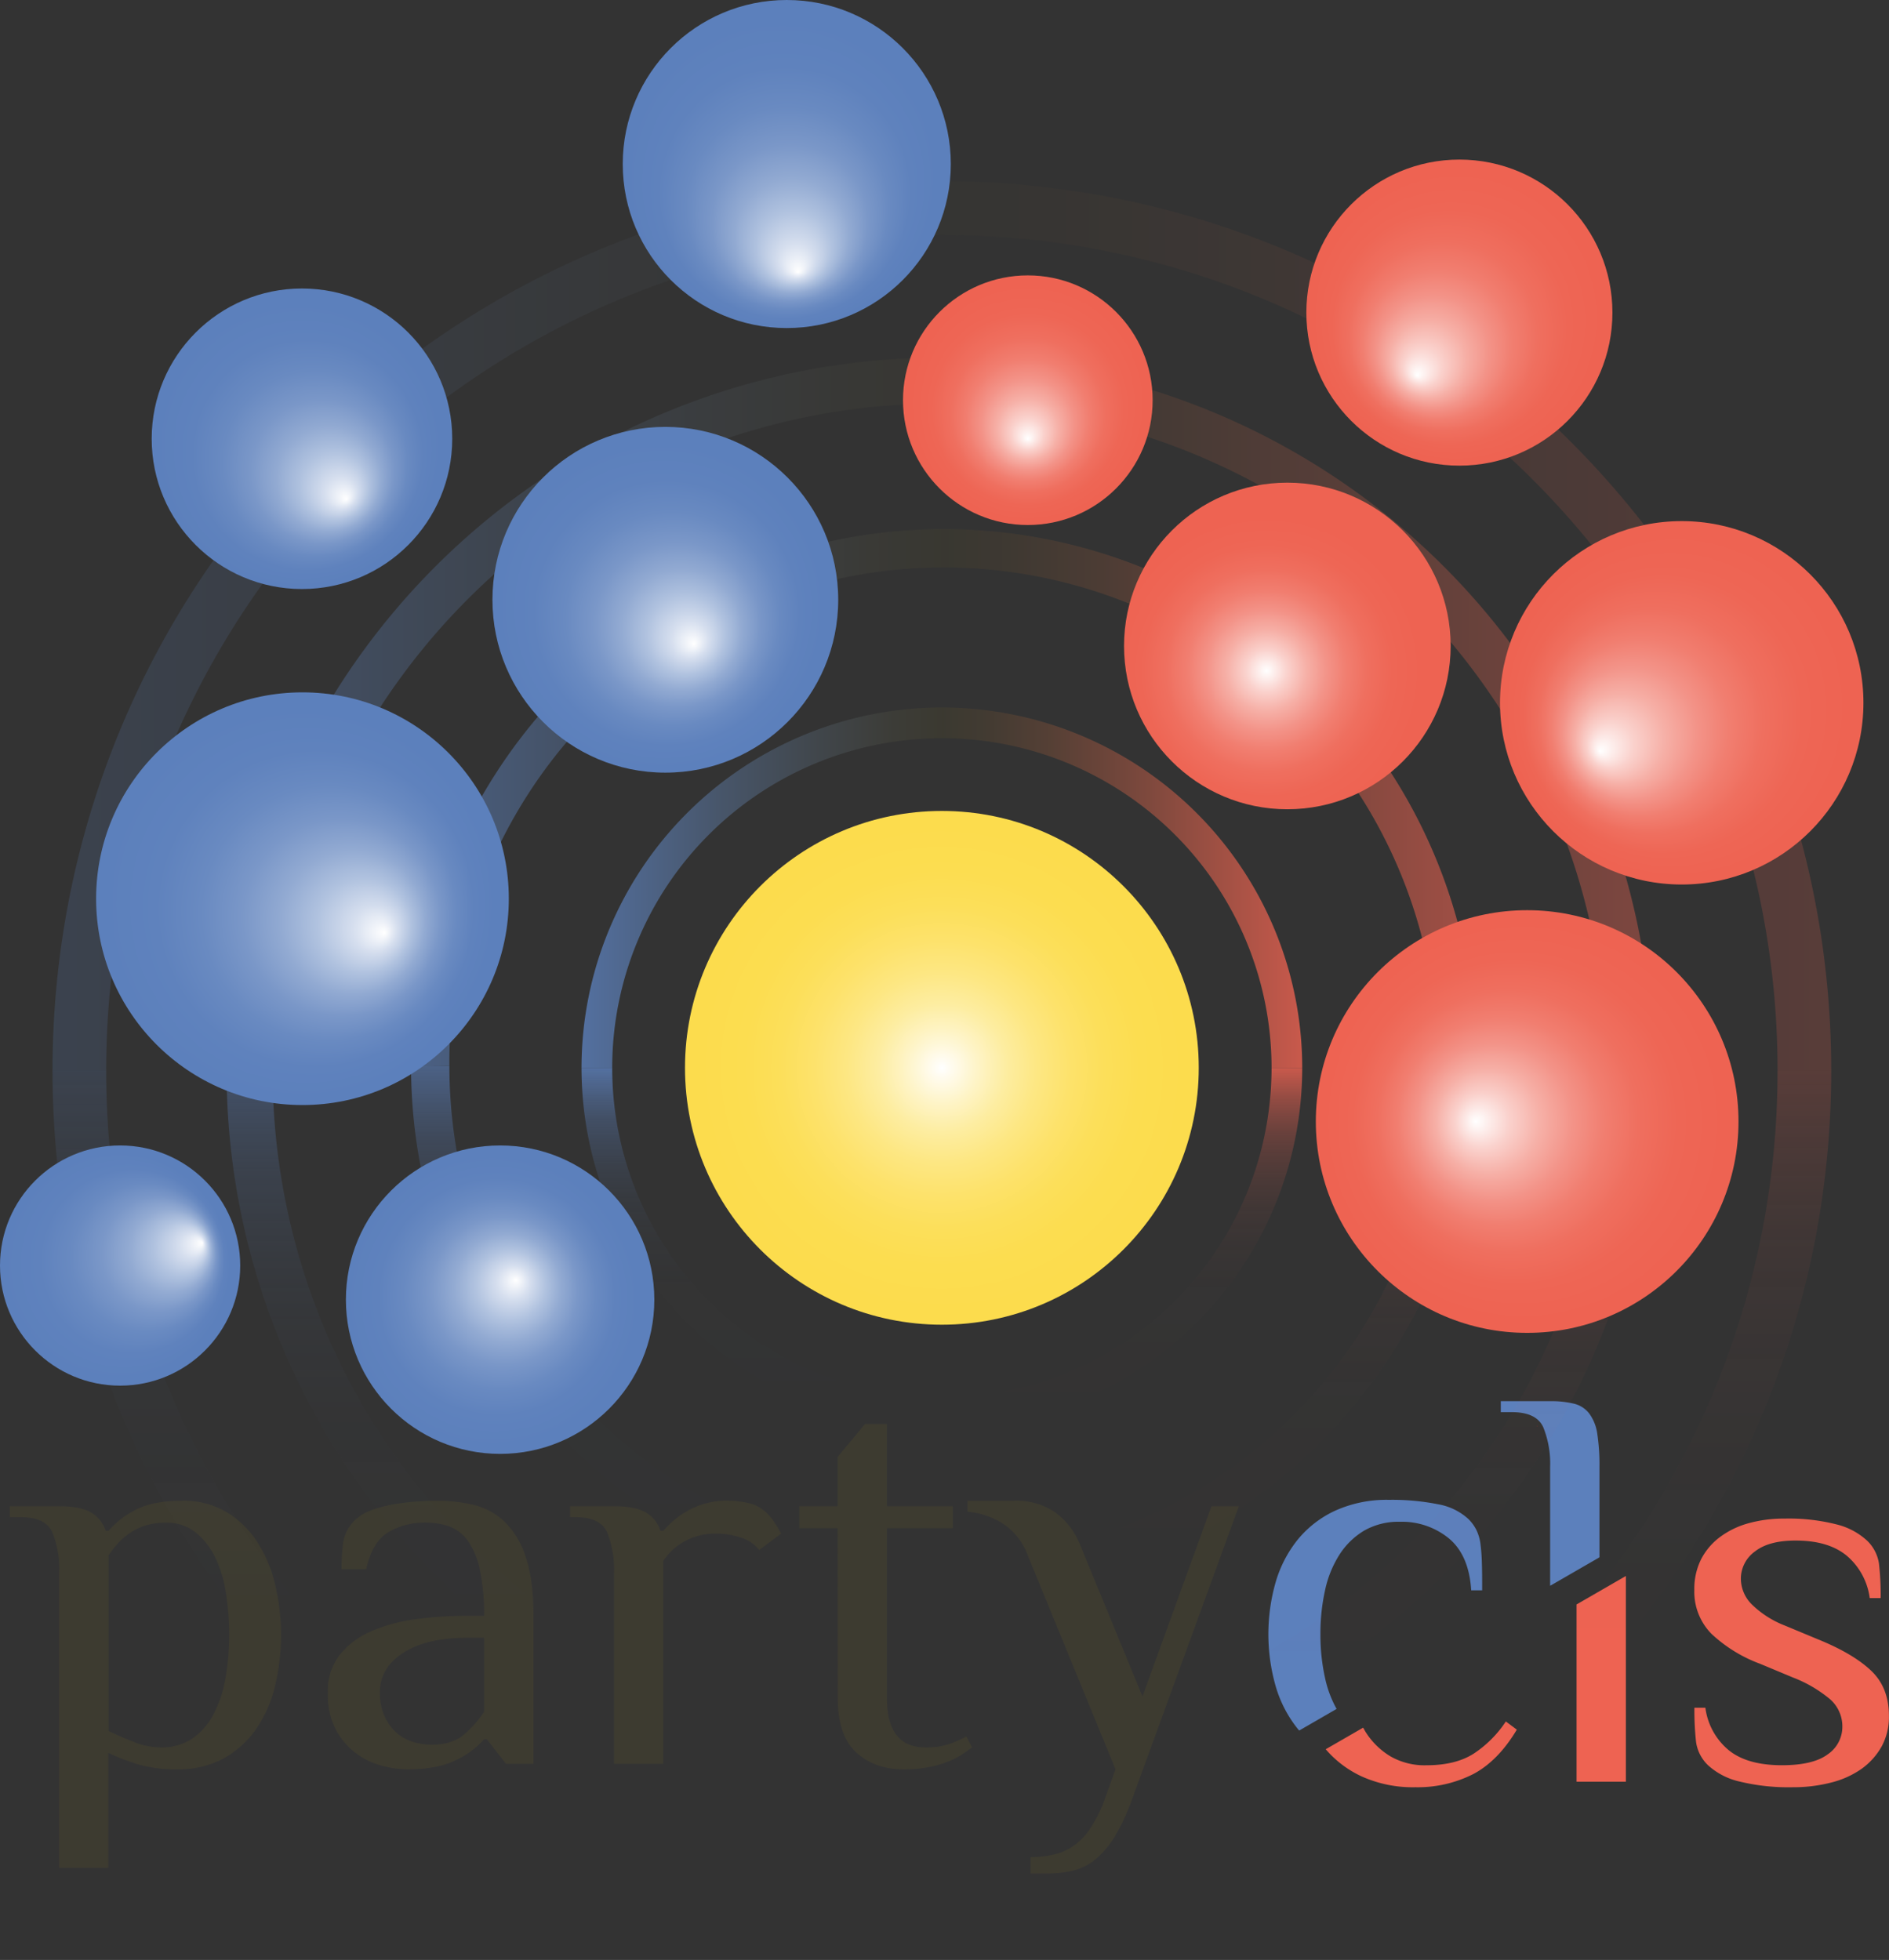 <svg id="_Calque_" data-name="&lt;Calque&gt;" xmlns="http://www.w3.org/2000/svg" xmlns:xlink="http://www.w3.org/1999/xlink" width="492.77" height="511.29" viewBox="0 0 492.77 511.29"><rect x="0" y="0" width="492.77" height="511.29" fill="#333333" stroke="none"/><defs><radialGradient id="Dégradé_sans_nom_3" cx="245.7" cy="278.56" r="67.01" gradientUnits="userSpaceOnUse"><stop offset="0" stop-color="#fff"/><stop offset="0.03" stop-color="#fffcf2"/><stop offset="0.14" stop-color="#fef4c7"/><stop offset="0.25" stop-color="#fdeda1"/><stop offset="0.37" stop-color="#fde783"/><stop offset="0.5" stop-color="#fde26b"/><stop offset="0.63" stop-color="#fcdf5a"/><stop offset="0.77" stop-color="#fcdd50"/><stop offset="0.95" stop-color="#fcdc4d"/></radialGradient><linearGradient id="Dégradé_sans_nom_12" x1="156.13" y1="234.13" x2="344.13" y2="234.13" gradientUnits="userSpaceOnUse"><stop offset="0" stop-color="#5c80bc"/><stop offset="0.03" stop-color="#597ab0"/><stop offset="0.19" stop-color="#4d5f79"/><stop offset="0.33" stop-color="#444b51"/><stop offset="0.43" stop-color="#3f3f39"/><stop offset="0.5" stop-color="#3d3b30"/><stop offset="0.56" stop-color="#463d32"/><stop offset="0.65" stop-color="#5e4336"/><stop offset="0.76" stop-color="#864c3e"/><stop offset="0.89" stop-color="#bd5848"/><stop offset="1" stop-color="#ee6352"/></linearGradient><linearGradient id="Dégradé_sans_nom_180" x1="-254.13" y1="611.7" x2="-160.13" y2="611.7" gradientTransform="translate(-408.57 121) rotate(-90)" gradientUnits="userSpaceOnUse"><stop offset="0" stop-color="#5c80bc" stop-opacity="0"/><stop offset="0.4" stop-color="#5c80bc" stop-opacity="0.01"/><stop offset="0.54" stop-color="#5c80bc" stop-opacity="0.05"/><stop offset="0.64" stop-color="#5c80bc" stop-opacity="0.11"/><stop offset="0.72" stop-color="#5c80bc" stop-opacity="0.2"/><stop offset="0.79" stop-color="#5c80bc" stop-opacity="0.32"/><stop offset="0.86" stop-color="#5c80bc" stop-opacity="0.46"/><stop offset="0.91" stop-color="#5c80bc" stop-opacity="0.63"/><stop offset="0.96" stop-color="#5c80bc" stop-opacity="0.83"/><stop offset="1" stop-color="#5c80bc"/></linearGradient><linearGradient id="Dégradé_sans_nom_179" x1="-254.13" y1="1569.5" x2="-160.13" y2="1569.5" gradientTransform="matrix(0, -1, -1, 0, 1866.63, 121)" gradientUnits="userSpaceOnUse"><stop offset="0" stop-color="#ee6352" stop-opacity="0"/><stop offset="0.38" stop-color="#ee6352" stop-opacity="0.01"/><stop offset="0.51" stop-color="#ee6352" stop-opacity="0.04"/><stop offset="0.61" stop-color="#ee6352" stop-opacity="0.09"/><stop offset="0.69" stop-color="#ee6352" stop-opacity="0.16"/><stop offset="0.76" stop-color="#ee6352" stop-opacity="0.25"/><stop offset="0.82" stop-color="#ee6352" stop-opacity="0.36"/><stop offset="0.87" stop-color="#ee6352" stop-opacity="0.5"/><stop offset="0.92" stop-color="#ee6352" stop-opacity="0.66"/><stop offset="0.96" stop-color="#ee6352" stop-opacity="0.83"/><stop offset="1" stop-color="#ee6352"/></linearGradient><linearGradient id="Dégradé_sans_nom_14" x1="111.66" y1="211.21" x2="389.51" y2="211.21" xlink:href="#Dégradé_sans_nom_12"/><linearGradient id="Dégradé_sans_nom_181" x1="-298.6" y1="589.7" x2="-159.68" y2="589.7" xlink:href="#Dégradé_sans_nom_180"/><linearGradient id="Dégradé_sans_nom_178" x1="-298.6" y1="1546.58" x2="-159.68" y2="1546.58" xlink:href="#Dégradé_sans_nom_179"/><linearGradient id="Dégradé_sans_nom_16" x1="63.54" y1="188.85" x2="435.54" y2="188.85" xlink:href="#Dégradé_sans_nom_12"/><linearGradient id="Dégradé_sans_nom_182" x1="-346.85" y1="565.11" x2="-160.85" y2="565.11" xlink:href="#Dégradé_sans_nom_180"/><linearGradient id="Dégradé_sans_nom_177" x1="-346.85" y1="1524.09" x2="-160.85" y2="1524.09" xlink:href="#Dégradé_sans_nom_179"/><linearGradient id="Dégradé_sans_nom_18" x1="18.13" y1="165.85" x2="482.13" y2="165.85" xlink:href="#Dégradé_sans_nom_12"/><linearGradient id="Dégradé_sans_nom_175" x1="-392.85" y1="542.7" x2="-160.85" y2="542.7" xlink:href="#Dégradé_sans_nom_180"/><linearGradient id="Dégradé_sans_nom_176" x1="-392.85" y1="1500.5" x2="-160.85" y2="1500.5" xlink:href="#Dégradé_sans_nom_179"/><radialGradient id="Dégradé_sans_nom_185" cx="-646.93" cy="32.68" fx="-661.079" r="45.1" gradientTransform="matrix(-0.66, -0.75, 0.75, -0.66, -279.79, -306.21)" gradientUnits="userSpaceOnUse"><stop offset="0" stop-color="#fff"/><stop offset="0.11" stop-color="#d5deee"/><stop offset="0.23" stop-color="#b0c2df"/><stop offset="0.35" stop-color="#92aad2"/><stop offset="0.48" stop-color="#7a97c8"/><stop offset="0.62" stop-color="#698ac1"/><stop offset="0.77" stop-color="#5f82bd"/><stop offset="0.95" stop-color="#5c80bc"/></radialGradient><radialGradient id="Dégradé_sans_nom_6" cx="-552.65" cy="-10.45" fx="-572.762" r="39.2" xlink:href="#Dégradé_sans_nom_185"/><radialGradient id="Dégradé_sans_nom_8" cx="438.7" cy="183.34" fx="417.348" fy="195.987" r="47.4" gradientUnits="userSpaceOnUse"><stop offset="0" stop-color="#fff"/><stop offset="0.02" stop-color="#fef8f7"/><stop offset="0.13" stop-color="#fad1cc"/><stop offset="0.25" stop-color="#f6afa6"/><stop offset="0.37" stop-color="#f39388"/><stop offset="0.49" stop-color="#f17e70"/><stop offset="0.62" stop-color="#ef6f5f"/><stop offset="0.77" stop-color="#e65"/><stop offset="0.95" stop-color="#ee6352"/></radialGradient><radialGradient id="Dégradé_sans_nom_8-2" cx="380.7" cy="81.55" fx="369.625" fy="97.923" r="39.92" xlink:href="#Dégradé_sans_nom_8"/><radialGradient id="Dégradé_sans_nom_187" cx="-682.67" cy="-188.95" fx="-693.615" fy="-166.968" r="31.33" xlink:href="#Dégradé_sans_nom_185"/><radialGradient id="Dégradé_sans_nom_6-2" cx="-582.83" cy="131.76" fx="-606.145" fy="117.252" r="42.79" xlink:href="#Dégradé_sans_nom_185"/><radialGradient id="Dégradé_sans_nom_8-3" cx="268.12" cy="104.4" fx="268.122" fy="114.499" r="32.56" xlink:href="#Dégradé_sans_nom_8"/><radialGradient id="Dégradé_sans_nom_8-4" cx="330.38" cy="174.98" fx="330.375" fy="174.979" r="42.6" xlink:href="#Dégradé_sans_nom_8"/><radialGradient id="Dégradé_sans_nom_9" cx="398.38" cy="292.57" fx="384.868" fy="292.567" r="55.13" xlink:href="#Dégradé_sans_nom_8"/><radialGradient id="Dégradé_sans_nom_186" cx="-642.56" cy="-89.88" fx="-664.341" fy="-77.805" r="53.83" xlink:href="#Dégradé_sans_nom_185"/><radialGradient id="Dégradé_sans_nom_184" cx="-755.05" cy="-120.63" fx="-755.049" fy="-111.868" r="40.23" xlink:href="#Dégradé_sans_nom_185"/></defs><circle cx="245.7" cy="278.56" r="67.01" style="fill:url(#Dégradé_sans_nom_3)"/><path d="M19.87,412.64a25.3,25.3,0,0,0-1.79-10.36q-1.78-3.94-8.22-3.94H7v-2.86H19.87q5.43,0,8.22,1.58A8.57,8.57,0,0,1,32,401.92h.72a22.51,22.51,0,0,1,6.72-5.29Q44,394.05,52,394.05a21.91,21.91,0,0,1,11.23,2.79,24.63,24.63,0,0,1,8,7.51,35.31,35.31,0,0,1,4.86,11.08,57.37,57.37,0,0,1,0,27.32,33.56,33.56,0,0,1-5,11.08,25.24,25.24,0,0,1-8.44,7.51,24.77,24.77,0,0,1-12.09,2.78,34.51,34.51,0,0,1-10.29-1.35,59,59,0,0,1-7.58-2.94v30H19.87Zm12.87,41.47q3.28,1.58,6.79,2.94a18.86,18.86,0,0,0,6.79,1.35,14.33,14.33,0,0,0,8.23-2.28,17.53,17.53,0,0,0,5.5-6.22,31.48,31.48,0,0,0,3.15-9.3,63.33,63.33,0,0,0,1-11.51,67.34,67.34,0,0,0-.93-11.51,31.37,31.37,0,0,0-3-9.3,18.26,18.26,0,0,0-5.15-6.22,12,12,0,0,0-7.37-2.29,17.67,17.67,0,0,0-5.29.72,15.46,15.46,0,0,0-4.07,1.93,17.6,17.6,0,0,0-3.22,2.79,23.75,23.75,0,0,0-2.43,3.14Z" transform="translate(-4.43 -2.56)" style="fill:#3d3b30"/><path d="M136.42,462.69l-5-6.43h-.71a22,22,0,0,1-7,5.29q-4.86,2.58-13,2.57a26.65,26.65,0,0,1-6.58-.92A19.84,19.84,0,0,1,97.38,460a18.84,18.84,0,0,1-5.3-6.15,19.88,19.88,0,0,1-2.14-9.73,15.37,15.37,0,0,1,3-9.72,21,21,0,0,1,8-6.15A42.15,42.15,0,0,1,112.53,425a99.2,99.2,0,0,1,13.88-.93h4.29a54.09,54.09,0,0,0-1.15-12.22,20.1,20.1,0,0,0-3.14-7.44,10.49,10.49,0,0,0-4.79-3.65,17.64,17.64,0,0,0-5.94-1,18.5,18.5,0,0,0-10.08,2.58q-4.08,2.56-5.65,9.58H93.52a53.81,53.81,0,0,1,.42-6.94,10.3,10.3,0,0,1,3.15-5.93,11.4,11.4,0,0,1,3.65-2.29A26.41,26.41,0,0,1,106,395.2a56.49,56.49,0,0,1,6.07-.86q3.23-.29,6.51-.29a40.12,40.12,0,0,1,9.37,1.08,17.7,17.7,0,0,1,8,4.29,22,22,0,0,1,5.57,9.15c1.38,3.95,2.08,9.13,2.08,15.51v38.61ZM130.7,429.8h-4.29q-10.72,0-16.81,3.94t-6.07,10.36a14.75,14.75,0,0,0,1.14,6,12.71,12.71,0,0,0,3,4.29,11.44,11.44,0,0,0,4.29,2.5,16.47,16.47,0,0,0,5.15.79q5.3,0,8.37-2.65a27.9,27.9,0,0,0,5.22-5.93Z" transform="translate(-4.43 -2.56)" style="fill:#3d3b30"/><path d="M164.59,412.64a25.3,25.3,0,0,0-1.79-10.36c-1.2-2.63-3.93-3.94-8.22-3.94h-1.43v-2.86h11.44q5.43,0,8.22,1.58a8.57,8.57,0,0,1,3.93,4.86h.72a23.43,23.43,0,0,1,6.43-5.29,20.52,20.52,0,0,1,10.73-2.58,23,23,0,0,1,4.57.5,10.43,10.43,0,0,1,4,1.65,12.27,12.27,0,0,1,2.71,2.72,29.64,29.64,0,0,1,2.29,3.71l-5.72,4.29a9.36,9.36,0,0,0-4.65-3.21,20.36,20.36,0,0,0-6.79-1.08,16.34,16.34,0,0,0-7.86,1.93,15.48,15.48,0,0,0-5.72,5.22v52.91H164.59Z" transform="translate(-4.43 -2.56)" style="fill:#3d3b30"/><path d="M222.93,401.2h-10v-5.72h10V382.61l7.15-8.58h5.72v21.45H253v5.72H235.8v44.33q0,12.87,10,12.87a18.79,18.79,0,0,0,6.15-.85,33.35,33.35,0,0,0,4.58-2L258,458.4q-1.14.87-2.64,1.86a19.65,19.65,0,0,1-3.65,1.86,28.86,28.86,0,0,1-5,1.43,34,34,0,0,1-6.58.57q-7.58,0-12.37-4.43t-4.79-14.16Z" transform="translate(-4.43 -2.56)" style="fill:#3d3b30"/><path d="M295.43,464.12l-22.88-55.77a16.86,16.86,0,0,0-6.22-8.15,20.8,20.8,0,0,0-9.51-3.29v-2.86H269a17.85,17.85,0,0,1,10.65,3,19.23,19.23,0,0,1,6.51,8.43l16.3,39.61,18-49.62h7.15L299.72,472a52.66,52.66,0,0,1-4.5,9.65,23.61,23.61,0,0,1-5,5.94,14.85,14.85,0,0,1-5.79,2.93,28.52,28.52,0,0,1-6.86.78h-4.29V487a27.25,27.25,0,0,0,6-.64,14.58,14.58,0,0,0,5.22-2.29,17.27,17.27,0,0,0,4.36-4.57,35.21,35.21,0,0,0,3.72-7.51Z" transform="translate(-4.43 -2.56)" style="fill:#3d3b30"/><path d="M405.31,374.65h.21C405.39,374.57,405.31,374.56,405.31,374.65Z" transform="translate(-4.43 -2.56)" style="fill:#ff1d25"/><path d="M348.88,428.86a52,52,0,0,1,1.22-11.51,28.17,28.17,0,0,1,3.79-9.3,19.57,19.57,0,0,1,6.43-6.22,18,18,0,0,1,9.3-2.29,19.34,19.34,0,0,1,12.8,4.36q5.22,4.37,5.79,13.52h2.86c0-2.67,0-5-.07-6.94a48.55,48.55,0,0,0-.36-5.07,11.88,11.88,0,0,0-1.07-3.72,11.08,11.08,0,0,0-2.08-2.86,15.68,15.68,0,0,0-7.93-3.86,61,61,0,0,0-12.8-1.15,32.52,32.52,0,0,0-13.95,2.79,27.57,27.57,0,0,0-9.79,7.51,31.9,31.9,0,0,0-5.79,11.08,49.31,49.31,0,0,0,0,27.32A31.9,31.9,0,0,0,343,453.6c.11.13.23.26.34.4l9.76-5.64a29.1,29.1,0,0,1-3-8A52,52,0,0,1,348.88,428.86Z" transform="translate(-4.43 -2.56)" style="fill:#5c80bc"/><path d="M359.71,466a32.44,32.44,0,0,0,13.94,2.79,32,32,0,0,0,15.09-3.43q6.5-3.44,11.37-11.59l-2.86-2.14a29.54,29.54,0,0,1-8.44,8.43q-4.72,3-12.3,3a17.91,17.91,0,0,1-9.3-2.29,19.57,19.57,0,0,1-6.43-6.22c-.27-.42-.51-.87-.76-1.3l-9.76,5.63A27.63,27.63,0,0,0,359.71,466Z" transform="translate(-4.43 -2.56)" style="fill:#ee6352"/><path d="M421.67,385.24a53.52,53.52,0,0,0-.57-8.65A11.62,11.62,0,0,0,419,371.3a7.14,7.14,0,0,0-4-2.57,25.36,25.36,0,0,0-6.22-.65H395.93v2.86h2.86q6.43,0,8.22,3.94a25.3,25.3,0,0,1,1.79,10.36v31l12.87-7.43Z" transform="translate(-4.43 -2.56)" style="fill:#5c80bc"/><polygon points="411.26 418.55 411.26 464.8 424.13 464.8 424.13 411.12 411.26 418.55" style="fill:#ee6352"/><path d="M492.48,438.33q-4.71-4.44-13.87-8.15L470,426.6a25.51,25.51,0,0,1-8.44-5.36,9.53,9.53,0,0,1-3-6.79,8.74,8.74,0,0,1,3.65-7.15q3.64-2.87,10.65-2.86,8.58,0,13.37,4a17.45,17.45,0,0,1,5.94,11h2.86a75.22,75.22,0,0,0-.43-8.86,10.41,10.41,0,0,0-3.15-6.15,18.12,18.12,0,0,0-8-4.22,50.3,50.3,0,0,0-13.44-1.5,34.59,34.59,0,0,0-9.44,1.21,22.23,22.23,0,0,0-7.43,3.58,16.87,16.87,0,0,0-4.94,5.79,17.14,17.14,0,0,0-1.78,8,15.61,15.61,0,0,0,4.5,11.51,37.53,37.53,0,0,0,12.66,7.79l8.58,3.58a34.18,34.18,0,0,1,9.65,5.65,9.4,9.4,0,0,1,3.22,7.22,8.66,8.66,0,0,1-3.79,7.15q-3.79,2.85-11.94,2.86-9.17,0-14-4a17.26,17.26,0,0,1-6-11h-2.86a75.72,75.72,0,0,0,.42,8.87,10.41,10.41,0,0,0,3.15,6.15,18.21,18.21,0,0,0,8.15,4.22,54,54,0,0,0,14,1.5,39.23,39.23,0,0,0,9.94-1.22,23.88,23.88,0,0,0,7.93-3.57,18,18,0,0,0,5.22-5.79,16,16,0,0,0,1.93-8Q497.2,442.76,492.48,438.33Z" transform="translate(-4.43 -2.56)" style="fill:#ee6352"/><path d="M160.13,281.13a90,90,0,0,1,180,0" transform="translate(-4.43 -2.56)" style="fill:none;stroke-miterlimit:10;stroke-width:8px;fill-rule:evenodd;opacity:0.8;stroke:url(#Dégradé_sans_nom_12)"/><path d="M250.13,371.13a90,90,0,0,1-90-90" transform="translate(-4.43 -2.56)" style="fill:none;stroke-miterlimit:10;stroke-width:8px;fill-rule:evenodd;opacity:0.8;stroke:url(#Dégradé_sans_nom_180)"/><path d="M250.13,371.12a90,90,0,0,0,90-90" transform="translate(-4.43 -2.56)" style="fill:none;stroke-miterlimit:10;stroke-width:8px;fill-rule:evenodd;opacity:0.8;stroke:url(#Dégradé_sans_nom_179)"/><path d="M116.66,280.68a133.93,133.93,0,1,1,267.85,0" transform="translate(-4.43 -2.56)" style="fill:none;stroke-miterlimit:10;stroke-width:10px;fill-rule:evenodd;opacity:0.6;stroke:url(#Dégradé_sans_nom_14)"/><path d="M250.59,414.6A133.92,133.92,0,0,1,116.66,280.68" transform="translate(-4.43 -2.56)" style="fill:none;stroke-miterlimit:10;stroke-width:10px;fill-rule:evenodd;opacity:0.6;stroke:url(#Dégradé_sans_nom_181)"/><path d="M250.59,414.6A133.92,133.92,0,0,0,384.51,280.68" transform="translate(-4.43 -2.56)" style="fill:none;stroke-miterlimit:10;stroke-width:10px;fill-rule:evenodd;opacity:0.6;stroke:url(#Dégradé_sans_nom_178)"/><path d="M69.54,281.85a180,180,0,0,1,360,0" transform="translate(-4.43 -2.56)" style="fill:none;stroke-miterlimit:10;stroke-width:12px;fill-rule:evenodd;opacity:0.4;stroke:url(#Dégradé_sans_nom_16)"/><path d="M249.54,461.85a180,180,0,0,1-180-180" transform="translate(-4.43 -2.56)" style="fill:none;stroke-miterlimit:10;stroke-width:12px;fill-rule:evenodd;opacity:0.4;stroke:url(#Dégradé_sans_nom_182)"/><path d="M249.54,461.85a180,180,0,0,0,180-180" transform="translate(-4.43 -2.56)" style="fill:none;stroke-miterlimit:10;stroke-width:12px;fill-rule:evenodd;opacity:0.4;stroke:url(#Dégradé_sans_nom_177)"/><path d="M25.13,281.85c0-124.26,100.73-225,225-225s225,100.74,225,225" transform="translate(-4.43 -2.56)" style="fill:none;stroke-miterlimit:10;stroke-width:14px;fill-rule:evenodd;opacity:0.2;stroke:url(#Dégradé_sans_nom_18)"/><path d="M250.13,506.85c-124.27,0-225-100.73-225-225" transform="translate(-4.43 -2.56)" style="fill:none;stroke-miterlimit:10;stroke-width:14px;fill-rule:evenodd;opacity:0.2;stroke:url(#Dégradé_sans_nom_175)"/><path d="M250.13,506.85c124.26,0,225-100.73,225-225" transform="translate(-4.43 -2.56)" style="fill:none;stroke-miterlimit:10;stroke-width:14px;fill-rule:evenodd;opacity:0.2;stroke:url(#Dégradé_sans_nom_176)"/><circle cx="173.56" cy="156.46" r="45.1" style="fill:url(#Dégradé_sans_nom_185)"/><circle cx="78.77" cy="114.46" r="39.2" style="fill:url(#Dégradé_sans_nom_6)"/><circle cx="438.7" cy="183.34" r="47.4" style="fill:url(#Dégradé_sans_nom_8)"/><circle cx="380.7" cy="81.55" r="39.92" style="fill:url(#Dégradé_sans_nom_8-2)"/><circle cx="31.33" cy="330.14" r="31.33" style="fill:url(#Dégradé_sans_nom_187)"/><circle cx="205.24" cy="42.79" r="42.79" style="fill:url(#Dégradé_sans_nom_6-2)"/><circle cx="268.12" cy="104.4" r="32.56" style="fill:url(#Dégradé_sans_nom_8-3)"/><circle cx="335.82" cy="168.51" r="42.6" style="fill:url(#Dégradé_sans_nom_8-4)"/><circle cx="398.38" cy="292.57" r="55.13" style="fill:url(#Dégradé_sans_nom_9)"/><circle cx="78.9" cy="234.44" r="53.83" style="fill:url(#Dégradé_sans_nom_186)"/><circle cx="130.46" cy="339.04" r="40.23" style="fill:url(#Dégradé_sans_nom_184)"/></svg>